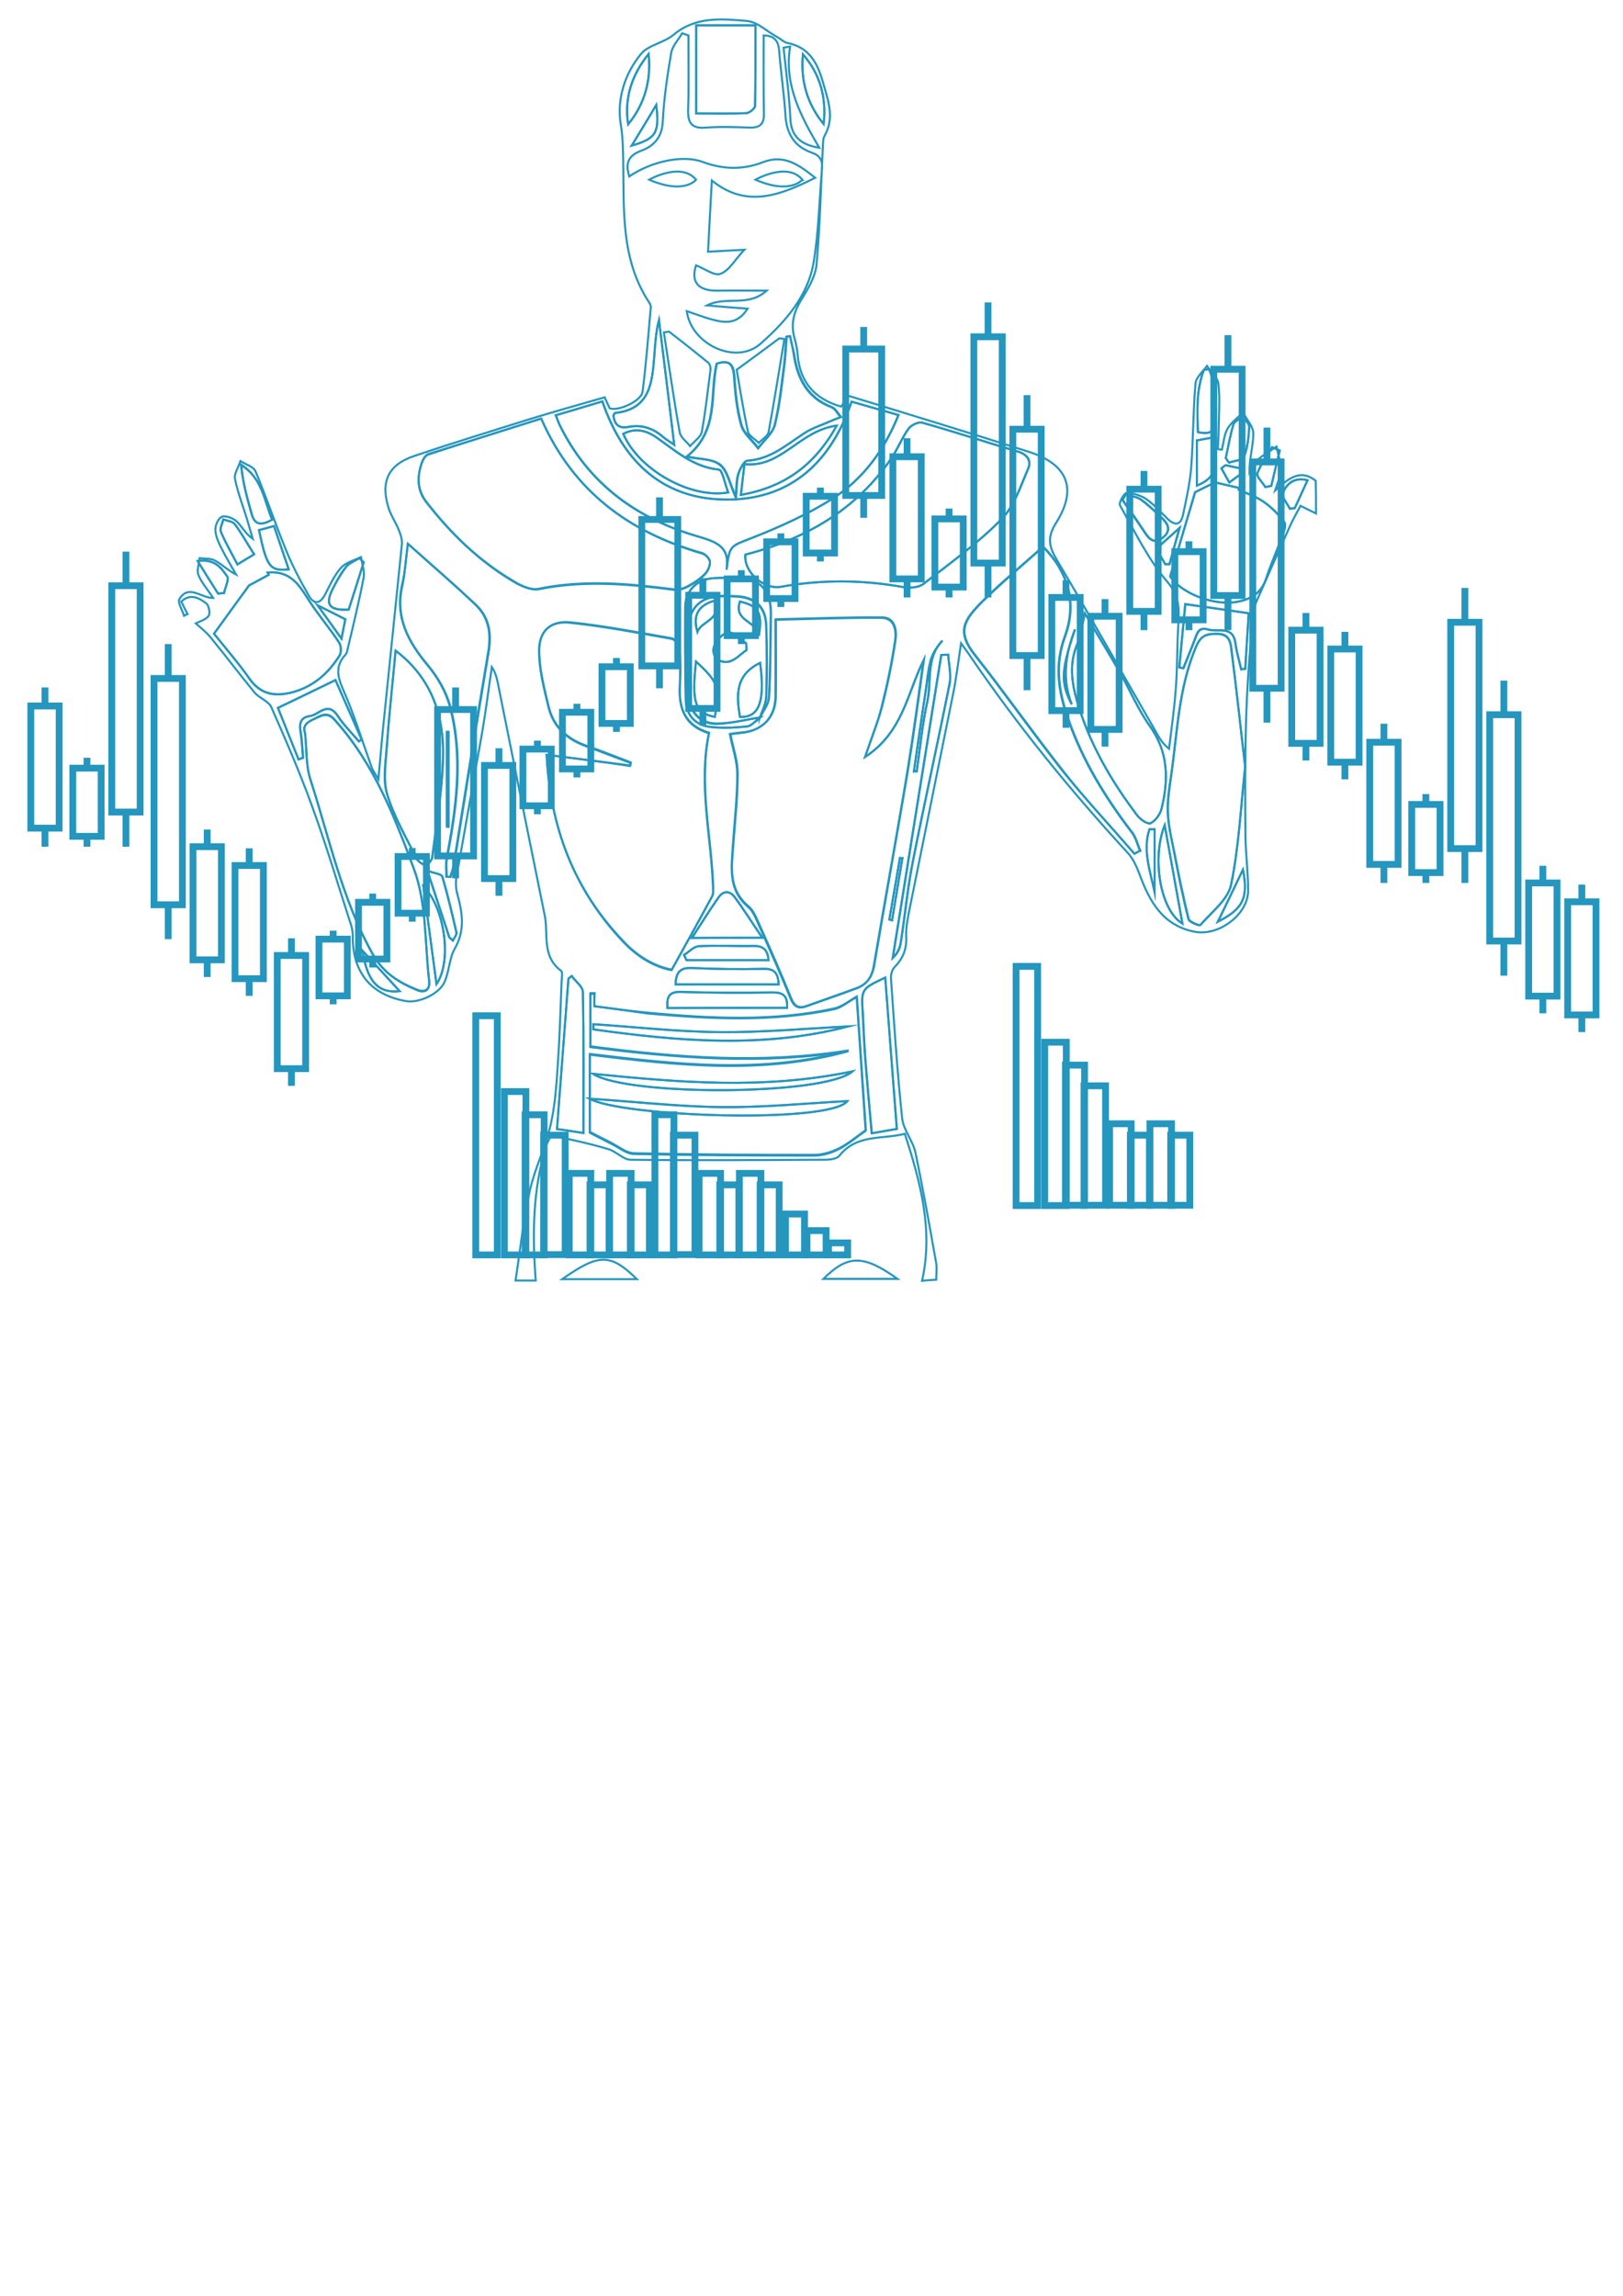 <?xml version="1.0" encoding="utf-8"?>
<!-- Generator: Adobe Illustrator 24.0.0, SVG Export Plug-In . SVG Version: 6.00 Build 0)  -->
<svg version="1.1" xmlns="http://www.w3.org/2000/svg" xmlns:xlink="http://www.w3.org/1999/xlink" x="0px" y="0px"
	 viewBox="0 0 595.3 841.9" style="enable-background:new 0 0 595.3 841.9;" xml:space="preserve">
<style type="text/css">
	.st0{fill:none;stroke:#2596BE;stroke-width:0.75;stroke-miterlimit:10;}
	.st1{fill:none;stroke:#2596BE;stroke-width:2.5;stroke-miterlimit:10;}
</style>
<g id="Calque_3">
	<g>
		<path class="st0" d="M482.7,188.3c-1.6-0.8-3.3-1.6-5.7-2.8c-1.2,2.3-2.6,4.7-3.7,7.1c-4.2,9.3-8.4,18.7-12.5,28.1
			c-0.6,1.5-0.7,3.3-0.9,4.9c-3.4,26.8-3.3,53.8-3.1,80.8c0.1,6.7,1,13.5,1,20.2c0,8.8-10.8,16.8-19.6,15.1
			c-11.7-2.3-16.5-11-20.2-21c-1.1-2.9-2.4-5.9-4.5-8.1c-20.7-22.5-40-46.2-57.3-71.5c-0.9-1.4-1.9-2.7-3.7-5.2
			c-1.1,7.3-1.8,13.4-3.1,19.5c-5.2,25.9-10.5,51.7-15.7,77.6c-0.7,3.5-1.5,7.1-1.3,10.7c0.2,4.5-1.3,7.9-4.3,11
			c-0.9,0.9-1.4,2.7-1.3,4.1c1.2,17.1,2.3,34.3,4.1,51.3c0.5,4.4,4,8.3,4.9,12.7c2.8,13.4,5.2,27,7.6,40.5c0.3,1.8,0,3.7,0,6
			c-1.9,0.1-3.5,0.2-5.2,0.4c4.2-18.7-0.6-36.1-6.3-53.9c-8.4,2.1-17.6,0-24,8c-0.9,1.2-3.5,1.5-5.3,1.5c-23.8,0.1-47.5,0.3-71.3,0
			c-2.7,0-5.3-3.1-8.2-3.9c-6.7-2-13.6-3.5-20.5-4.9c-0.5-0.1-1.8,2.2-2.2,3.5c-5,16.1-5.2,32.6-3.9,49.6c-1.5,0-3.7,0-7.4,0
			c1.7-11,2.8-22,5.2-32.8c1.8-8.2,5.7-15.8,7.6-24c1.7-7.3,2.2-14.9,2.7-22.4c0.7-10.2,1-20.4,1.4-30.6c0.1-1.3,0.4-3.3-0.2-3.8
			c-7.2-5.3-4.6-13.4-6-20.3c-5.7-27.9-11.3-55.8-16.9-83.7c-0.5-2.5-0.9-5-2.5-7.4c-1.2,8.1-2.2,16.2-3.6,24.3
			c-3.1,17.6-6.3,35.2-9.4,52.9c-0.3,1.9-0.2,4,0.3,5.9c1.9,6.9,3,13.4-0.9,20.2c-2,3.5-2,8.2-3.7,12.1c-1.9,4.5-9.5,8-14.3,7.1
			c-12.9-2.3-19.6-10.7-19.4-24c0-1.5-0.3-3-0.8-4.4c-4.6-14.2-8.8-28.4-13.9-42.4c-4.5-12.5-9.8-24.8-15.2-37
			c-1-2.2-4.4-3.3-6.1-5.3c-5.5-6.7-10.7-13.6-16.2-20.3c-1.7-2.1-4-3.8-5.4-5.1c1.4-0.7,3.6-1.3,4.7-2.7c0.7-0.9,0.1-3.9-0.8-4.6
			c-2.6-1.9-5.7-3.9-9.2-0.7c0.8,1.7,1.5,3.1,2.3,4.6c-0.4,0.2-0.9,0.4-1.3,0.6c-0.6-2.1-2.4-4.8-1.7-6.1c3.4-5.6,7.9-0.4,12.4-0.4
			c-2-3.1-4.2-5.5-5.4-8.4c-0.7-1.7,0.2-4.1,0.4-6.2c1.9,0.2,4.1,0,5.7,0.9c2.6,1.4,4.7,3.6,7.7,5.1c-1.8-3.2-3.7-6.3-5.3-9.5
			c-1.1-2.2-2.2-4.5-2.3-6.8c-0.1-1.7,1.1-4.4,2.4-4.9c1.5-0.5,4.1,0.5,5.4,1.7c2,1.9,3.2,4.5,5.9,6.4c-0.7-2.3-1.3-4.6-2-6.9
			c-1.5-5-3.5-10-4.5-15.1c-0.4-1.9,1.3-4.3,2-6.5c1.9,1.2,4.7,2,5.5,3.7c4,9.5,7.3,19.4,11.2,28.9c2.3,5.7,5.2,11.2,8.3,16.6
			c1.9,3.5,4.2,3.3,6.1-0.4c1.7-3.3,3.3-6.9,5.8-9.7c1.7-1.9,4.8-2.7,7.3-3.9c0.4,2.5,1.4,5.1,1,7.4c-1.7,9-3.9,17.9-6,26.8
			c-0.1,0.5-0.3,1.2-0.6,1.5c-5.1,5.4-1.9,10.4,0.3,15.8c3.5,8.4,6.2,17.2,9.3,25.8c0.4,1,1.1,1.9,2.4,4.2
			c0.8-8.9,1.4-16.2,2.2-23.6c2.1-20.8,4.3-41.7,6.4-62.5c0.2-1.7-0.4-3.6-1.1-5.3c-1.1-2.8-2.9-5.3-3.8-8.2c-3-9.6-0.1-15.8,9.5-19
			c13.9-4.7,28-9,42-13.4c9.1-2.8,18.4-5.4,27.8-8.1c0.7,1.5,1.2,2.8,1.8,4c3,1.3,11.7-2.6,12.1-6.1c1.3-10.3,2.1-20.6,3-30.9
			c0.1-0.7-0.4-1.5-0.8-2.1c-10.2-15.7-9-33.6-9.3-51c-0.1-4.7-0.1-9.1-0.9-13.9c-1.5-9.3,1.4-18.6,7.4-25.9c2.7-3.3,8.4-4.1,11.9-7
			c8.2-6.9,17.8-5.9,27.1-5.1c3.8,0.4,7.3,3.9,11,5.9c1.3,0.7,2.5,2,3.9,2.2c7.9,1.6,10.9,7.5,12.8,14.2c1.8,6.5,4.5,13,0.7,19.7
			c-0.7,1.2-0.6,2.9-0.7,4.4c-0.7,14.3-1,28.6-2.3,42.9c-0.4,4.4-3.1,8.9-5.5,12.8c-2.9,4.6-4.1,9.2-2.5,14.5c0.6,2,0.9,4,1.1,6.1
			c0.9,9.7,6.1,15.9,15.9,18.7c0.7-1,1.6-2.2,2.9-3.9c22.1,6.8,44.2,13.5,66.3,20.6c14,4.6,17.5,13.5,9.7,25.9
			c-3.5,5.5-2.6,8.9,0.4,13.9c12.5,21.1,24.5,42.5,36.7,63.7c1,1.8,2.1,3.5,4.3,5.3c0.9-7.5,2-15,2.5-22.5
			c0.6-7.6,0.4-15.3,0.9-22.9c0.3-5.7,0.6-10.4-4-15.8c-7.1-8.3-12-18.5-17.4-28.1c-0.5-0.9,1.6-4.6,2.4-4.5
			c2.4,0.1,5.2,0.8,7.2,2.2c2.9,2,5.3,4.8,7.9,7.3c2.7,2.6,4.8,2.3,5.6-1.4c1.2-5.7,2.5-11.4,3-17.2c0.8-10.3,0.7-20.7,1.6-31.1
			c0.2-2.2,2.7-4.3,4.2-6.4c1.5,2.2,3.9,4.2,4.2,6.5c0.6,5.4,0.2,10.9,0.1,16.4c0,2.5-0.2,5-0.3,7.6c0.5,0.1,1,0.2,1.5,0.2
			c0.6-2.6,0.8-5.4,2-7.6c1.3-2.3,3.7-4,5.7-6c1.4,2.6,3.8,5.1,3.8,7.7c0,4.6-1.5,9.2-1.4,14.3c1-1.6,1.7-3.5,3-4.7
			c2.1-1.8,4.6-3.2,6.9-4.8c0.6,2.9,1.6,5.7,1.6,8.6c0,2.1-1.1,4.3-2.1,7.5c4.9-4.4,9.1-8.1,14.9-3.6
			C482.7,180,482.7,184.1,482.7,188.3z M278.6,263.3c1.2-2.5,3.3-5,3.4-7.6c0.6-10.1,0.5-20.3,0.7-30.4c0.1-9-4-13.3-12.8-13.4
			c-2.6,0-5.3-0.1-7.9,0.1c-6.3,0.3-10.7,4.5-10.7,10.7c-0.1,11.3,0,22.6,0.2,33.9c0.1,5.3,3.2,9.1,8.4,9.9
			c4.6,0.7,9.4,0.4,14.1-0.1c1.7-0.2,3.2-2.1,4.7-3.3C278.8,263.1,278.6,263.3,278.6,263.3z M317.3,277.6c2.4-7.2,4.7-12.7,6.1-18.5
			c2-8,3.7-16.1,4.9-24.3c0.5-3.4-0.1-8.1-4.9-8.2c-12.9-0.1-25.8,0.4-39,0.7c0,10.5,0.1,19.3,0,28.2c-0.1,7.7-4.9,12.6-12.6,13.3
			c-1.2,0.1-2.5,0.3-4.1,0.5c1,5.1,2.7,9.8,2.7,14.6c0,8.7-1,17.3-1.6,26c-0.5,8.1-1.9,16.4,5.6,22.7c1.9,1.6,2.9,4.4,4,6.8
			c3.9,8.8,7.8,17.5,11.4,26.4c1.2,3,2.6,4.4,5.8,3.3c6.2-2.2,12.4-4.3,18.5-6.6c3.9-1.4,5.7-4.4,6.4-8.4c4-23.8,8.4-47.5,12.3-71.2
			c2.2-13.5,4-27.1,5.9-40.7C332.8,254,331.3,268.5,317.3,277.6z M200.5,276.8c1.3,26.5,10,49.4,27.9,68.4
			c4.9,5.2,10.8,9.2,17.9,10.6c5.1-9.2,10-18,14.8-26.9c0.6-1,0.4-2.6,0.4-3.8c-0.7-18.7-5.4-37.3-1.5-56.2
			c-8.6-2.6-11-8.7-10.7-16.7c0.2-4.7,0.3-9.4-0.1-14.1c-0.1-1.4-1.7-3.6-2.8-3.8c-12.4-2.2-24.8-4.6-37.3-5.9
			c-7.2-0.8-11.4,3-11.4,10.3c0,6.8,1.8,13.7,3.4,20.4c1.7,7.3,6.7,12,13.7,14.5c5.5,2,11,4.2,16.5,6.2c-0.1,0.4-0.1,0.7-0.2,1.1
			C221.2,279.4,211.2,278.2,200.5,276.8z M218,369c0-2,0-3.3,0-4.5c-0.5,0-1,0-1.5,0c0,6.5,0,13,0,19.5c31.8,4.1,63.2,6.5,94.7,1.5
			c-31.4,8.7-62.9,5.2-94.9,1.3c0,9.7,0,19.2,0,28.6c2.6,1.3,5.2,2.7,7.8,4c2.8,1.3,5.5,3.7,8.3,3.8c22.1,0.5,44.1,0.6,66.2,0.6
			c3.1,0,6.4-1,9.1-2.4c3.4-1.7,6.3-4.3,9.8-6.7c-1.1-16-2.2-32.7-3.3-49c-3.2,1.7-5.5,3.8-8.2,4.4c-22.6,4.8-45.4,3.6-68.2,1.6
			C231.1,370.8,224.5,369.8,218,369z M198.5,153.5c-13.9,4.4-27.7,8.7-41.4,13.2c-1,0.3-1.9,1.8-2.3,2.9c-1.8,5-2,10.1,1.5,14.5
			c9.1,11.7,19.6,21.9,32.4,29.4c2.6,1.5,6.2,3.1,8.9,2.6c16.6-3.4,33-1.9,49.5,0.2c1.6,0.2,3.6-0.3,5.1-1.1
			c2.3-1.2,4.5-2.7,6.3-4.5c1.1-1.1,2-3.1,1.9-4.6c-0.1-1.1-1.6-2.8-2.9-3.1C230.8,195.2,210.2,180.2,198.5,153.5z M273.4,203.4
			c-0.7,6.3,6.7,12.9,13,11.8c15-2.7,30-2.6,45,0.1c2.4,0.4,5.6,0.2,7.4-1.2c9.8-7.6,19.9-14.9,28.6-23.7c4.7-4.8,7-12.1,9.8-18.6
			c1.2-2.9-0.3-5.2-3.8-6.2c-11.7-3.5-23.4-7.3-35.1-10.6c-1.4-0.4-4.1,0.9-5,2.2c-2.4,3.3-3.9,7.3-6.2,10.7
			C314.1,187,295.5,197.6,273.4,203.4z M230.8,64.7c7.9-5.4,19.5-8.1,27-5.3c7.5,2.8,14.8,2.9,22,0.1c7.9-3.1,13.4,1.1,19.2,5.7
			c-12.6,6.3-25.1,11.4-37.9,1c-0.5,8.5-0.9,16.9-1.4,26.1c4-0.2,7.9-0.4,13.3-0.7c-3.4,3.6-5.5,7.6-8.7,8.8c-2.2,0.9-5.9-1.9-9-3.1
			c-2,6.2,0.8,9.5,8.3,9.3c5.3-0.1,10.6,0,17.6,0c-7,6.2-14.6,1.8-21.9,5.4c5.5,0.5,9.7,0.8,14.9,1.2c-3.1,4.9-6.9,5.3-10.8,4.5
			c-3.9-0.8-7.6-2.3-11.5-3.6c1.6,12.2,18,19.9,27,12c9.1-8,17.6-17.6,19.6-30.3c1.8-11.1,2-22.5,3-33.8c0.3-3.2-0.8-5-3.7-6
			c-6.4-2.2-9.3-6.9-9.7-13.7c-0.5-7.9-1.7-15.7-2.3-23.6c-0.3-3.6-1.6-5.6-5.7-5.7c0,9.6-0.1,19,0.1,28.5c0.1,3.9-1.3,5.4-5.3,5.3
			c-5.3-0.2-10.6-0.4-15.9,0c-5.5,0.5-6.8-1.9-6.6-6.9c0.3-9,0.1-17.9,0.1-26.9c-0.8-0.3-1.6-0.6-2.3-0.8c-1.4,2.4-3.5,4.6-4,7.1
			c-1.4,8.3-2.7,16.8-3.1,25.2c-0.2,5.7-3.2,9-7.7,10.7C230.4,57,229.3,59.8,230.8,64.7z M456.7,281.2c-1.6-14.1-3.2-28.6-5-43.2
			c-0.4-3.1-1.1-5.7-5.4-5.6c-3.8,0-5.8,0.6-7.5,4.6c-6.5,15.2-6.9,31.6-9.2,47.5c-0.6,4.5-1.4,9-1.2,13.5c0.2,4.8,1.3,9.6,2.3,14.3
			c1.6,8.3,3.3,16.5,5.3,24.7c0.3,1.1,4,2.5,4.3,2.2c4.1-4.8,10.1-9.3,11.3-14.8C454.4,310.6,455.1,296.2,456.7,281.2z M111.9,268.9
			c0.7,6.3,0.3,11.8,1.9,16.7c7,21.6,11.6,44,22.9,64.2c3.9,7,9.5,10.4,16.2,13.1c3,1.2,4.9,0,4.5-3.4c-1.6-13.7-0.9-28.4-5.6-41
			c-7-18.7-14.4-37.8-27.9-53.3c-2-2.3-3.2-4.2-6.9-2.5C113.8,264.4,110.6,265.3,111.9,268.9z M266.5,208.9
			c1.1-9.3,1.4-8.5,9.7-11.8c10.1-4,20.1-8.5,29.2-14.3c11.1-7.1,18.9-17.6,24.1-30.6c-6-1.7-11.5-3.3-17.2-4.9
			c-7.4,21.8-21.8,35.5-44.7,35.9c-23.9,0.4-39-13.4-46.7-36c-5.8,1.8-11.3,3.4-17.1,5.1c0.7,1.6,1,2.7,1.5,3.7
			c10.6,21.6,28.4,34.4,50.9,40.8C262.9,198.8,267.8,200.5,266.5,208.9z M416.1,313.1c0.7-0.4,1.3-0.7,2-1.1
			c-0.9-2.2-1.5-4.7-2.9-6.6c-9.8-12.8-18.2-26.4-23.5-41.7c-3.5-9.9-5.1-19.6-1.2-30.3c4.6-12.4,1.1-23.8-8-32.9
			c-7.6,6.8-15.3,13.1-22.4,20.2c-6.9,6.9-9.2,11.1-2.7,19.4c11.2,14.2,21.6,29.1,32.8,43.2C398.5,293.5,407.5,303.1,416.1,313.1z
			 M149.6,199.4c-0.7,5.3-1,10.2-2.1,14.9c-2.8,12,2.1,21,9.4,29.8c3.6,4.3,6.7,9.7,8.1,15.1c4.9,18.5,2.3,37-1.2,55.5
			c-0.4,2.2-0.1,4.5-0.1,6.8c0.5,0,0.9,0.1,1.4,0.1c0.4-1.4,1-2.7,1.2-4.1c4.2-26,8.3-52.1,12.7-78.1c1.2-6.9,0.4-12.9-4.7-17.7
			C166.6,214.3,158.3,207.3,149.6,199.4z M429.2,211.4c4,6.1,15.9,10.9,24.5,9.3c5.2-1,9-3.3,10.7-8.6c1.7-5.2,4-10.2,5.8-15.3
			c0.6-1.7,1.6-4.3,0.8-5.3c-2.1-2.9-4.7-5.5-7.6-7.5c-2.7-1.9-6.1-3-9.1-4.4c0.1-0.2,0.3-0.4,0.4-0.6c-2.9-0.7-5.8-1.3-9.1-2.1
			c-2.1,1-4.8,2.4-7.3,3.6C435.3,190.5,432.4,200.6,429.2,211.4z M78.5,232.4c4.7,5.8,9.2,11.1,13.2,16.7c4.1,5.7,9.5,6.3,15.5,4.8
			c7.6-2,13.3-7,17.4-13.5c0.7-1.1,0.6-3.6-0.2-4.8c-3-4.5-6.4-8.7-9.5-13.1c-4-5.7-6.8-12.9-15.6-12.6c-0.4,0-0.7,0.1-1.1,0.1
			c0.1,0.3,0.3,0.5,0.4,0.8c-2.6,1.4-5.2,2.8-7.2,3.9C87.1,220.5,83,226.1,78.5,232.4z M397.9,224.9c-1,4.4-1.3,7.9-2.6,10.9
			c-3.2,7.2-2.3,14.3-0.2,21.5c4.5,15.4,12.4,29,22,41.7c1.1,1.5,3.9,3.4,4.9,2.9c1.8-0.9,3.5-3.2,4-5.2c2.7-10.7,2.6-20.9-4.3-30.5
			c-4.2-5.9-7.1-12.9-10.7-19.2C406.9,239.9,402.6,232.9,397.9,224.9z M145.1,238.6c-1.1,12-2.4,23.7-3.3,35.5
			c-0.4,5.8-1.5,12,0.2,17.3c2.5,8.2,7,15.8,10.8,23.5c0.6,1.2,2.3,1.9,3.5,2.8c0.8-1.1,2.1-2.2,2.2-3.4c1.5-11.6,3.4-23.1,3.9-34.7
			C163.2,263.6,159,249.2,145.1,238.6z M289.8,123.3c-0.4,0-0.8,0.1-1.2,0.1c-0.3,3.3-0.4,6.7-0.8,10c-1,7.5-1.7,15-3.5,22.3
			c-0.8,3.2-4,5.8-6.1,8.6c-2.1-2.8-5.3-5.3-6.2-8.5c-1.6-5.7-2.2-11.8-2.6-17.8c-0.3-4.6-1.9-6.1-6.4-4.7
			c-2.7,11.2,1.1,24.5-11,34.1c4.6,1,9.4,0.8,12.2,3c2.8,2.3,3.5,7,5.8,11.9c0.3-3.5,0.2-6.1,0.9-8.5c0.6-1.9,2.1-4.9,3.3-4.9
			c8.5-0.5,14.5-6,21.1-10.2c2.6-1.7,5.7-2.7,8.5-3.9c1.5-0.7,3.1-1.3,4.7-1.9c-1.1-1.2-2-3.1-3.3-3.6c-9.1-3.5-12.6-10.7-13.9-19.5
			C290.8,127.6,290.2,125.4,289.8,123.3z M277.1,9.3c-7.7,0-14.7,0-21.8,0c0,10.9,0,21.3,0,32.3c6.4,0,12.4,0.1,18.4-0.1
			c1.2-0.1,3.2-1.7,3.2-2.7C277.1,29.1,277.1,19.3,277.1,9.3z M324.7,358.5c-8.8,4.2-8.8,4.2-8.2,13c0.3,5.4,0.5,10.9,0.9,16.4
			c0.7,9.1,1.5,18.2,2.4,27.7c3.7-0.6,6.6-1.1,9.2-1.6C327.5,395.2,326.1,377,324.7,358.5z M245.4,121.6c-0.6,0.1-1.3,0.2-1.9,0.3
			c1.9,12.2,3.6,24.4,5.8,36.6c0.3,1.9,2.5,3.4,3.8,5.1c1.5-1.7,3.9-3.3,4.3-5.2c1.4-7.5,2.2-15.2,3.2-22.8c0.1-0.8-0.2-2-0.7-2.5
			C255,129.1,250.2,125.3,245.4,121.6z M214,415.5c0-17.9,0.1-34.7-0.2-51.6c0-2-2.7-4-4.1-5.9c-0.4,0.3-0.8,0.6-1.2,0.9
			c-1.4,18.3-2.8,36.6-4.2,55.2C207.3,414.4,210.2,414.9,214,415.5z M287.7,124.3c-0.6-0.1-1.3-0.2-1.9-0.2
			c-4.7,3.5-9.4,7-15.6,11.5c1.1,6.4,2.4,14.5,4.1,22.6c0.3,1.6,2.6,2.8,4,4.2c1.2-1.3,3.3-2.4,3.6-3.9
			C284,147.1,285.8,135.7,287.7,124.3z M228.6,159.1c5.6,13,24.5,23.9,38.5,21.5c-1.2-3.1-2.1-8.3-3.5-8.4
			c-9.6-0.9-16.1-7.1-23.3-12.1C236.5,157.6,232.7,157,228.6,159.1z M247.3,163.1c-1.9-15.3-3.7-30.6-5.6-45.8
			c-1.1,4.3-1.4,8.7-1.7,13.1c-0.8,9.7-1.4,19.6-14.4,21c-0.2,0-0.4,0.6-0.6,0.9c0.4,3.4,2,4.9,5.6,4.2c4.7-0.9,8.9,0.5,12.5,3.6
			C244.7,161.5,246.5,162.5,247.3,163.1z M306.9,156.1c-13.6,1.7-20.3,15.6-33.9,14.1c-0.4,3.9-0.8,7.3-1.3,11.3
			C287.7,178.7,298.7,170.8,306.9,156.1z M347.8,240.1c-0.8,0-1.7,0.1-2.5,0.1c-5.9,37-11.9,74.1-17.8,111.1
			c1.7-1.6,2.6-3.4,2.9-5.4c1.6-10,2.5-20.2,4.5-30.1c4.3-21.8,9.1-43.5,13.5-65.3C348.9,247.2,348,243.5,347.8,240.1z M458,224.9
			c-8.2-1.2-15.4-2.2-23.2-3.3c-0.7,7.3-1.5,15.3-2.2,23.2c0.5,0.1,1,0.2,1.5,0.3c1.4-3.4,2.8-6.9,4.1-10.3c0.9-2.3,1.4-5,4.9-3.9
			c3.6,1.1,9.2-1.7,10.1,5.1c0.4,3.2,1.4,6.3,2.1,9.5c0.5-0.1,1-0.1,1.5-0.2C457.2,238.1,457.6,231.1,458,224.9z M109.5,278.5
			c0.5-0.2,1-0.4,1.6-0.6c-0.3-3.2-0.4-6.4-0.9-9.5c-0.5-3.1,0-5.3,3.4-5.8c3.3-0.4,6.5-5.7,10.2-0.1c2.2,3.4,5.2,6.3,7.8,9.4
			c0.3-0.2,0.7-0.5,1-0.7c-3.3-7.6-6.6-15.1-9.6-21.8c-7.4,3.6-14,6.8-21.1,10.2C104.3,265.5,106.9,272,109.5,278.5z M288.7,369.6
			c0.3-4.7-1.7-5.7-5.5-5.6c-11.1,0.2-22.3,0.1-33.4-0.2c-4.2-0.1-5.3,1.5-5,5.9C259.4,369.6,273.9,369.6,288.7,369.6z M279.6,343.9
			c-3.9-5.8-6.8-10.3-10-14.7c-1.8-2.5-4.2-2.8-6-0.1c-3.2,4.5-6.1,9.2-9.8,14.9C263,343.9,270.5,343.9,279.6,343.9z M247.8,361
			c12.8,0,25.3,0,37.8,0c-0.2-4.2-1.5-5.8-5.6-5.7c-8.6,0.2-17.3,0.1-25.9-0.3C250.2,354.8,247.9,355.7,247.8,361z M281.9,352.1
			c-0.3-3.4-1.6-5.2-5.3-5.2c-6.8,0.2-13.6-0.3-20.3,0.1c-1.9,0.1-3.6,2.1-5.4,3.2c0.3,0.6,0.6,1.3,0.9,1.9
			C261.8,352.1,271.7,352.1,281.9,352.1z M433.7,338.7c-2.2-12-4.3-24.1-6.5-36.1C422.3,315,425.7,333.9,433.7,338.7z M160.1,360.9
			c6-8.8,2.7-28.7-4.8-35.8C156.8,336.3,158.4,348.3,160.1,360.9z M412.9,181.4c-0.4,0.7-0.8,1.3-1.2,2c2.8,4.1,5.7,8.2,8.5,12.4
			c1.8,2.7,3.7,3.5,6.4,1.3c2.8-2.3,2-4.6-0.1-6.7c-2.5-2.5-5.1-5-8-7.1C417,182.1,414.8,182,412.9,181.4z M133.4,206.2
			c-0.5-0.5-1-1-1.6-1.5c-1.7,1.1-3.8,1.8-4.9,3.3c-1.9,2.5-3.5,5.3-4.9,8.1c-2.9,5.7-1.2,7.9,5.9,7.5
			C129.8,217.8,131.6,212,133.4,206.2z M99.8,190.6c-2.9-7.2-3.7-15.3-11.4-20.1c0.6,6.3,2.2,12.2,3.9,18.2
			C93.5,192.7,96,192.7,99.8,190.6z M439.4,158.5c3.7,0.7,6.1,0.4,6-3.8c-0.1-4.5,0.2-9-0.1-13.5c-0.1-2-1.2-3.9-1.8-5.8
			c-0.6,0.1-1.3,0.1-1.9,0.2C438.8,142.9,439.1,150.6,439.4,158.5z M237.9,19.8c-6.2,7.6-9,16.1-7.5,25.8
			C236.5,38.1,238.9,29.5,237.9,19.8z M289.8,17.1c-0.8,0.1-1.6,0.2-2.4,0.4c0.9,8.7,2.1,17.4,2.5,26.1c0.3,6.7,4.1,9.5,10.6,10.6
			C293.8,42.7,287.5,31.2,289.8,17.1z M294.5,19.9c-0.9,9.6,1.5,18.2,7.6,25.6C303.2,35.9,300.9,27.2,294.5,19.9z M439,178.1
			c6.9-2.9,7.9-6.4,5.5-17.6c-1.7,0.3-3.5,0.6-5.5,1C439,167.1,439,172.3,439,178.1z M449.6,168c0.4,0.6,0.8,1.2,1.2,1.7
			c1.9-0.7,5.1-0.9,5.5-2.1c1.3-3.4,1.7-7.2,1.9-10.9c0.1-1.3-1.5-2.6-2.3-3.9c-1.2,0.9-3.1,1.7-3.5,2.9
			C451.2,159.7,450.5,163.9,449.6,168z M93.2,203.3c-2.7-4.3-4.7-7.9-7.1-11.1c-0.8-1-2.8-1.2-4.2-1.7c-0.3,1.5-1.3,3.3-0.9,4.5
			c1.7,4,3.9,7.8,6.1,12C89.4,205.5,91,204.6,93.2,203.3z M166.1,344.9c0.6-1.2,1.5-2.1,1.3-2.8c-1.6-6.9-3.2-13.8-5.2-20.6
			c-0.3-1-3-1.3-5.5-2.2c3,9.1,5.5,16.7,8,24.3C164.8,343.9,165.2,344.1,166.1,344.9z M95,194.4c2.8,13.5,3.9,15.1,10.9,14.4
			c-1.8-5.4-3.6-10.6-5.4-15.9C98.5,193.5,96.9,193.9,95,194.4z M469.4,165.2c-0.9-0.4-1.9-0.8-2.8-1.2c-1.9,3.2-4.2,6.2-5.4,9.6
			c-0.4,1.2,1.9,3.3,2.9,5c0.7-0.1,1.4-0.2,2.2-0.4C467.3,173.9,468.3,169.5,469.4,165.2z M80,217.7c0.7-0.1,1.5-0.2,2.2-0.3
			c0.4-2.1,1.9-4.9,1.1-6.1c-2.1-3-4.5-6.5-10.8-5.6C75.3,210.3,77.6,214,80,217.7z M455.9,318.9c-3.1,6.5-6.3,13.2-9.2,19.1
			C455.9,333.4,458,329.2,455.9,318.9z M335.2,282.9c0.4,0,0.7-0.1,1.1-0.1c1.2-8.6,2-17.2,3.9-25.7c1.6-7.4-0.6-15.9,5.5-22.2
			c-1.9,2.2-3.6,4.6-4.3,7.3c-1,3.8-1.3,7.8-1.9,11.7C337.9,263.6,336.6,273.2,335.2,282.9z M133,348.7c1.7,11.4,5.8,15.7,13.6,14.8
			C142.2,358.6,137.3,353.4,133,348.7z M423.5,327.1c0-7.7,0-15.3,0-23c-0.6,0-1.2,0-1.9,0C419.1,311.7,421.8,319.3,423.5,327.1z
			 M231.7,53.4c9.1-2.6,10.2-4.8,9-14.9C237.6,43.8,234.6,48.6,231.7,53.4z M479.6,176.1c-5.2-1.2-7.7,1.6-9.1,4.7
			c-0.5,1.3,1.6,3.8,2.6,5.7c0.6-0.1,1.2-0.1,1.8-0.2C476.4,183.1,477.8,179.9,479.6,176.1z M427.4,206.9c0.5,0,1,0,1.6,0
			c1.1-4,2.2-8.1,3.7-13.3c-3.5,3.1-5.9,5.3-8.5,7.6C425.2,203.1,426.3,205,427.4,206.9z M163.9,303.1c0.2,0,0.4,0.1,0.6,0.1
			c0-11.6,0-23.2,0-34.8c-0.2,0-0.4,0-0.6,0C163.9,280,163.9,291.6,163.9,303.1z M116.5,222c3.3,4.6,5.7,7.9,8.7,12.2
			c0.7-3.3,1.1-5.3,1.4-7.1C123.6,225.5,120.8,224.2,116.5,222z M394.3,230.8c-5.2,15.1-5.3,19.6-1.2,27.5
			C389.4,249,390.8,239.9,394.3,230.8z M449.6,170.6c-0.5,0.4-1.1,0.7-1.6,1.1c1,1.7,1.9,3.5,2.9,5.2c1.7-1.2,3.3-2.5,5-3.7
			c-0.3-0.5-0.7-1-1-1.5C453.1,171.3,451.3,171,449.6,170.6z M326.2,337.2c0.3,0.1,0.7,0.2,1,0.3c1.3-7.6,2.5-15.2,3.8-22.8
			c-0.3,0-0.6-0.1-0.9-0.1C328.8,322.1,327.5,329.7,326.2,337.2z"/>
		<path class="st0" d="M206.2,469.1c13.5-9.5,17.7-9.5,27.4,0C224.6,469.1,215.9,469.1,206.2,469.1z"/>
		<path class="st0" d="M302,469c9-8.9,14.6-9,27.2,0C319.8,469,311.2,469,302,469z"/>
		<path class="st0" d="M317.3,277.6c14-9.2,15.5-23.6,21.6-35.6c-1.9,13.6-3.7,27.2-5.9,40.7c-4,23.8-8.3,47.5-12.3,71.2
			c-0.7,4.1-2.5,7-6.4,8.4c-6.2,2.3-12.4,4.4-18.5,6.6c-3.3,1.2-4.6-0.3-5.8-3.3c-3.6-8.9-7.5-17.7-11.4-26.4
			c-1.1-2.4-2.1-5.2-4-6.8c-7.6-6.3-6.2-14.5-5.6-22.7c0.6-8.7,1.6-17.3,1.6-26c0-4.7-1.7-9.5-2.7-14.6c1.6-0.2,2.8-0.4,4.1-0.5
			c7.7-0.6,12.5-5.5,12.6-13.3c0.1-8.8,0-17.7,0-28.2c13.2-0.3,26.1-0.8,39-0.7c4.7,0,5.4,4.8,4.9,8.2c-1.2,8.2-2.9,16.3-4.9,24.3
			C322,264.9,319.7,270.5,317.3,277.6z"/>
		<path class="st0" d="M200.5,276.8c10.7,1.4,20.7,2.6,30.7,3.9c0.1-0.4,0.1-0.7,0.2-1.1c-5.5-2.1-11-4.3-16.5-6.2
			c-7.1-2.5-12-7.2-13.7-14.5c-1.6-6.7-3.4-13.6-3.4-20.4c0-7.2,4.2-11,11.4-10.3c12.5,1.3,24.9,3.7,37.3,5.9
			c1.2,0.2,2.7,2.5,2.8,3.8c0.4,4.7,0.3,9.4,0.1,14.1c-0.4,8,2.1,14.1,10.7,16.7c-3.9,18.9,0.8,37.5,1.5,56.2c0,1.3,0.2,2.8-0.4,3.8
			c-4.8,8.9-9.7,17.8-14.8,26.9c-7-1.4-13-5.3-17.9-10.6C210.5,326.2,201.8,303.3,200.5,276.8z"/>
		<path class="st0" d="M218,369c6.5,0.8,13.2,1.8,19.9,2.4c22.8,2.1,45.6,3.3,68.2-1.6c2.7-0.6,5.1-2.6,8.2-4.4
			c1.1,16.4,2.2,33.1,3.3,49c-3.5,2.5-6.5,5-9.8,6.7c-2.8,1.4-6.1,2.4-9.1,2.4c-22.1,0-44.1-0.1-66.2-0.6c-2.8-0.1-5.6-2.4-8.3-3.8
			c-2.6-1.3-5.3-2.7-7.8-4c0-9.4,0-18.9,0-28.6c32.1,3.9,63.6,7.4,94.9-1.3c-31.6,5-63,2.7-94.7-1.5c0-6.4,0-13,0-19.5
			c0.5,0,1,0,1.5,0C218,365.7,218,367,218,369z M216.2,402.9c11.9,6.7,88,9.3,94.6,0.9c-15,0.8-30.5,2.4-46,2.2
			C249.1,405.8,233.4,404,216.2,402.9z M217.5,393.8c12.6,8.2,84.9,8,95.2-0.9C280,399.7,248.8,396.9,217.5,393.8z M311.2,376.4
			c-15.7,0.8-31.4,2.2-47.1,2.1c-15.5-0.1-31-1.9-46.4-2.9c0,0.6,0,1.2,0,1.9C248.8,381.9,280,384.6,311.2,376.4z"/>
		<path class="st0" d="M198.5,153.5c11.7,26.7,32.3,41.7,59,49.3c1.2,0.3,2.8,2,2.9,3.1c0.1,1.5-0.8,3.5-1.9,4.6
			c-1.8,1.8-4,3.3-6.3,4.5c-1.5,0.8-3.5,1.4-5.1,1.1c-16.5-2.1-32.9-3.6-49.5-0.2c-2.7,0.6-6.3-1-8.9-2.6
			c-12.9-7.5-23.4-17.7-32.4-29.4c-3.4-4.5-3.3-9.5-1.5-14.5c0.4-1.1,1.3-2.6,2.3-2.9C170.8,162.2,184.6,157.9,198.5,153.5z"/>
		<path class="st0" d="M273.4,203.4c22.1-5.7,40.7-16.4,53.6-35.5c2.3-3.4,3.8-7.4,6.2-10.7c1-1.3,3.6-2.6,5-2.2
			c11.8,3.3,23.4,7.2,35.1,10.6c3.4,1,5,3.4,3.8,6.2c-2.8,6.4-5.1,13.8-9.8,18.6c-8.6,8.8-18.8,16.1-28.6,23.7
			c-1.8,1.4-5,1.6-7.4,1.2c-15-2.7-30-2.8-45-0.1C280.1,216.3,272.7,209.7,273.4,203.4z"/>
		<path class="st0" d="M456.7,281.2c-1.6,15-2.3,29.3-5.2,43.3c-1.1,5.5-7.2,10.1-11.3,14.8c-0.3,0.3-4.1-1.1-4.3-2.2
			c-2.1-8.2-3.7-16.4-5.3-24.7c-0.9-4.7-2.1-9.5-2.3-14.3c-0.2-4.5,0.5-9,1.2-13.5c2.3-16,2.7-32.3,9.2-47.5c1.7-4,3.8-4.6,7.5-4.6
			c4.3,0,5.1,2.5,5.4,5.6C453.5,252.6,455.1,267.2,456.7,281.2z"/>
		<path class="st0" d="M111.9,268.9c-1.3-3.6,1.9-4.5,5.1-6c3.6-1.7,4.9,0.2,6.9,2.5c13.6,15.6,21,34.6,27.9,53.3
			c4.7,12.6,4,27.2,5.6,41c0.4,3.4-1.6,4.7-4.5,3.4c-6.6-2.8-12.3-6.2-16.2-13.1c-11.3-20.2-15.9-42.6-22.9-64.2
			C112.2,280.7,112.5,275.2,111.9,268.9z"/>
		<path class="st0" d="M266.5,208.9c1.3-8.4-3.6-10.1-10.2-12.1c-22.5-6.5-40.3-19.3-50.9-40.8c-0.5-1-0.9-2.1-1.5-3.7
			c5.7-1.7,11.2-3.4,17.1-5.1c7.7,22.6,22.8,36.4,46.7,36c22.9-0.4,37.3-14.1,44.7-35.9c5.7,1.6,11.2,3.2,17.2,4.9
			c-5.2,12.9-13,23.5-24.1,30.6c-9.1,5.8-19.2,10.3-29.2,14.3C267.9,200.4,267.6,199.7,266.5,208.9z"/>
		<path class="st0" d="M416.1,313.1c-8.6-9.9-17.6-19.5-25.7-29.8c-11.2-14.2-21.6-29-32.8-43.2c-6.5-8.3-4.2-12.5,2.7-19.4
			c7.1-7,14.8-13.4,22.4-20.2c9,9.1,12.6,20.5,8,32.9c-3.9,10.6-2.3,20.3,1.2,30.3c5.3,15.3,13.7,28.9,23.5,41.7
			c1.4,1.9,1.9,4.4,2.9,6.6C417.4,312.3,416.8,312.7,416.1,313.1z"/>
		<path class="st0" d="M149.6,199.4c8.8,7.8,17,14.9,24.9,22.3c5.1,4.8,5.9,10.8,4.7,17.7c-4.4,26-8.5,52.1-12.7,78.1
			c-0.2,1.4-0.8,2.8-1.2,4.1c-0.5,0-0.9-0.1-1.4-0.1c0-2.3-0.4-4.6,0.1-6.8c3.5-18.4,6.1-37,1.2-55.5c-1.4-5.4-4.5-10.7-8.1-15.1
			c-7.4-8.8-12.3-17.8-9.4-29.8C148.6,209.7,148.9,204.7,149.6,199.4z"/>
		<path class="st0" d="M429.2,211.4c3.2-10.8,6.2-20.8,9.2-30.9c2.4-1.2,5.2-2.6,7.3-3.6c3.3,0.8,6.2,1.4,9.1,2.1
			c-0.1,0.2-0.3,0.4-0.4,0.6c3.1,1.4,6.4,2.5,9.1,4.4c2.9,2,5.5,4.6,7.6,7.5c0.8,1-0.2,3.6-0.8,5.3c-1.8,5.1-4.1,10.1-5.8,15.3
			c-1.8,5.3-5.5,7.7-10.7,8.6C445.1,222.3,433.2,217.5,429.2,211.4z"/>
		<path class="st0" d="M78.5,232.4c4.6-6.3,8.6-11.9,12.8-17.7c2.1-1.1,4.6-2.5,7.2-3.9c-0.1-0.3-0.3-0.5-0.4-0.8
			c0.4,0,0.7-0.1,1.1-0.1c8.8-0.3,11.6,6.8,15.6,12.6c3.1,4.4,6.6,8.6,9.5,13.1c0.8,1.2,0.9,3.6,0.2,4.8
			c-4.1,6.6-9.7,11.5-17.4,13.5c-6,1.6-11.4,1-15.5-4.8C87.7,243.4,83.1,238.2,78.5,232.4z"/>
		<path class="st0" d="M397.9,224.9c4.8,8,9,15,13.1,22.1c3.6,6.4,6.5,13.3,10.7,19.2c6.9,9.6,7,19.8,4.3,30.5c-0.5,2-2.2,4.3-4,5.2
			c-1,0.5-3.8-1.4-4.9-2.9c-9.6-12.7-17.5-26.3-22-41.7c-2.1-7.2-3-14.3,0.2-21.5C396.6,232.8,396.9,229.3,397.9,224.9z"/>
		<path class="st0" d="M145.1,238.6c13.9,10.6,18.1,25.1,17.4,41.1c-0.5,11.6-2.5,23.1-3.9,34.7c-0.2,1.2-1.5,2.2-2.2,3.4
			c-1.2-0.9-2.9-1.6-3.5-2.8c-3.8-7.7-8.3-15.4-10.8-23.5c-1.6-5.3-0.6-11.5-0.2-17.3C142.7,262.3,144,250.5,145.1,238.6z"/>
		<path class="st0" d="M289.8,123.3c0.4,2.2,1,4.4,1.3,6.6c1.3,8.9,4.9,16.1,13.9,19.5c1.4,0.5,2.2,2.4,3.3,3.6
			c-1.6,0.6-3.1,1.2-4.7,1.9c-2.9,1.3-5.9,2.2-8.5,3.9c-6.6,4.3-12.5,9.7-21.1,10.2c-1.2,0.1-2.7,3.1-3.3,4.9
			c-0.7,2.4-0.6,5-0.9,8.5c-2.2-4.9-3-9.7-5.8-11.9c-2.8-2.3-7.6-2-12.2-3c12.1-9.7,8.3-22.9,11-34.1c4.5-1.5,6.1,0.1,6.4,4.7
			c0.4,6,1,12.1,2.6,17.8c0.9,3.2,4.1,5.7,6.2,8.5c2.1-2.9,5.3-5.4,6.1-8.6c1.8-7.3,2.5-14.8,3.5-22.3c0.4-3.3,0.5-6.7,0.8-10
			C289,123.4,289.4,123.3,289.8,123.3z"/>
		<path class="st0" d="M277.1,9.3c0,10,0.1,19.8-0.1,29.5c0,1-2.1,2.6-3.2,2.7c-6,0.3-12,0.1-18.4,0.1c0-11,0-21.4,0-32.3
			C262.4,9.3,269.4,9.3,277.1,9.3z"/>
		<path class="st0" d="M324.7,358.5c1.4,18.5,2.8,36.7,4.2,55.5c-2.6,0.4-5.4,0.9-9.2,1.6c-0.8-9.5-1.7-18.6-2.4-27.7
			c-0.4-5.4-0.6-10.9-0.9-16.4C315.9,362.6,315.9,362.6,324.7,358.5z"/>
		<path class="st0" d="M214,415.5c-3.8-0.6-6.7-1-9.7-1.5c1.4-18.7,2.8-37,4.2-55.2c0.4-0.3,0.8-0.6,1.2-0.9c1.4,2,4.1,3.9,4.1,5.9
			C214.2,380.7,214,397.6,214,415.5z"/>
		<path class="st0" d="M228.6,159.1c4.1-2.1,7.9-1.5,11.7,1c7.3,4.9,13.8,11.1,23.3,12.1c1.4,0.1,2.3,5.4,3.5,8.4
			C253,183,234.1,172.1,228.6,159.1z"/>
		<path class="st0" d="M278.8,263.1c-1.6,1.1-3.1,3.1-4.7,3.3c-4.7,0.5-9.5,0.7-14.1,0.1c-5.2-0.8-8.3-4.5-8.4-9.9
			c-0.3-11.3-0.3-22.6-0.2-33.9c0-6.2,4.4-10.4,10.7-10.7c2.6-0.1,5.3-0.1,7.9-0.1c8.8,0.1,12.9,4.5,12.8,13.4
			c-0.2,10.1-0.1,20.3-0.7,30.4c-0.1,2.6-2.2,5-3.4,7.6c0.8-2.6,2.3-5.2,2.4-7.9c0.3-8.7,0.3-17.3,0-26c-0.2-7-4.1-10.5-11.1-10.8
			c-1.9-0.1-3.8-0.1-5.6-0.1c-7,0.2-11.4,4.1-11.7,11.1c-0.3,8.5-0.2,17,0,25.4c0.2,6.1,4.4,10.5,10.4,10.3
			C268.3,265.3,273.6,263.9,278.8,263.1z"/>
		<path class="st0" d="M247.3,163.1c-0.8-0.6-2.6-1.6-4.2-2.9c-3.7-3.2-7.8-4.5-12.5-3.6c-3.6,0.7-5.2-0.8-5.6-4.2
			c0.2-0.3,0.4-0.9,0.6-0.9c13-1.4,13.6-11.3,14.4-21c0.3-4.4,0.6-8.8,1.7-13.1C243.6,132.5,245.5,147.8,247.3,163.1z"/>
		<path class="st0" d="M306.9,156.1c-8.2,14.7-19.3,22.5-35.1,25.4c0.4-4,0.8-7.4,1.3-11.3C286.6,171.7,293.3,157.8,306.9,156.1z"/>
		<path class="st0" d="M347.8,240.1c0.2,3.5,1.1,7.1,0.5,10.4c-4.3,21.8-9.2,43.5-13.5,65.3c-2,10-2.9,20.1-4.5,30.1
			c-0.3,2-1.3,3.8-2.9,5.4c5.9-37,11.9-74.1,17.8-111.1C346.1,240.1,346.9,240.1,347.8,240.1z"/>
		<path class="st0" d="M458,224.9c-0.4,6.3-0.8,13.3-1.3,20.3c-0.5,0.1-1,0.1-1.5,0.2c-0.7-3.2-1.7-6.3-2.1-9.5
			c-0.9-6.8-6.5-4-10.1-5.1c-3.5-1.1-4,1.6-4.9,3.9c-1.3,3.5-2.7,6.9-4.1,10.3c-0.5-0.1-1-0.2-1.5-0.3c0.8-8,1.5-15.9,2.2-23.2
			C442.6,222.6,449.8,223.7,458,224.9z"/>
		<path class="st0" d="M109.5,278.5c-2.6-6.5-5.2-13-7.5-18.9c7.1-3.4,13.7-6.6,21.1-10.2c2.9,6.7,6.2,14.2,9.6,21.8
			c-0.3,0.2-0.7,0.5-1,0.7c-2.6-3.1-5.6-6-7.8-9.4c-3.7-5.5-6.8-0.3-10.2,0.1c-3.4,0.4-4,2.7-3.4,5.8c0.6,3.1,0.6,6.3,0.9,9.5
			C110.5,278.1,110,278.3,109.5,278.5z"/>
		<path class="st0" d="M288.7,369.6c-14.8,0-29.2,0-43.9,0c-0.3-4.4,0.8-6,5-5.9c11.1,0.4,22.3,0.4,33.4,0.2
			C287,363.9,288.9,364.9,288.7,369.6z"/>
		<path class="st0" d="M279.6,343.9c-9.1,0-16.6,0-25.8,0c3.7-5.7,6.6-10.4,9.8-14.9c1.9-2.6,4.3-2.3,6,0.1
			C272.8,333.5,275.7,338.1,279.6,343.9z"/>
		<path class="st0" d="M247.8,361c0.1-5.2,2.5-6.2,6.3-6c8.6,0.4,17.3,0.5,25.9,0.3c4-0.1,5.4,1.5,5.6,5.7
			C273,361,260.6,361,247.8,361z"/>
		<path class="st0" d="M281.9,352.1c-10.2,0-20.1,0-30.1,0c-0.3-0.6-0.6-1.3-0.9-1.9c1.8-1.1,3.6-3.1,5.4-3.2
			c6.8-0.4,13.5,0,20.3-0.1C280.3,346.9,281.6,348.7,281.9,352.1z"/>
		<path class="st0" d="M433.7,338.7c-8-4.7-11.4-23.7-6.5-36.1C429.4,314.6,431.5,326.7,433.7,338.7z"/>
		<path class="st0" d="M160.1,360.9c-1.7-12.6-3.3-24.6-4.8-35.8C162.8,332.2,166.1,352.1,160.1,360.9z"/>
		<path class="st0" d="M412.9,181.4c1.9,0.6,4.1,0.7,5.7,1.8c2.9,2.1,5.4,4.6,8,7.1c2.1,2.1,2.9,4.4,0.1,6.7
			c-2.7,2.2-4.6,1.4-6.4-1.3c-2.8-4.2-5.6-8.3-8.5-12.4C412.1,182.7,412.5,182.1,412.9,181.4z"/>
		<path class="st0" d="M133.4,206.2c-1.8,5.8-3.7,11.6-5.5,17.3c-7.1,0.4-8.8-1.8-5.9-7.5c1.4-2.8,2.9-5.7,4.9-8.1
			c1.2-1.5,3.3-2.2,4.9-3.3C132.4,205.2,132.9,205.7,133.4,206.2z"/>
		<path class="st0" d="M99.8,190.6c-3.8,2.1-6.3,2.1-7.4-2c-1.7-5.9-3.4-11.9-3.9-18.2C96.1,175.3,96.9,183.4,99.8,190.6z"/>
		<path class="st0" d="M439.4,158.5c-0.3-7.9-0.7-15.6,2.2-22.9c0.6-0.1,1.3-0.1,1.9-0.2c0.6,1.9,1.7,3.8,1.8,5.8
			c0.3,4.5,0,9,0.1,13.5C445.5,159,443.1,159.2,439.4,158.5z"/>
		<path class="st0" d="M237.9,19.8c1,9.6-1.4,18.3-7.5,25.8C228.9,36,231.8,27.4,237.9,19.8z"/>
		<path class="st0" d="M294.5,19.9c6.4,7.4,8.7,16,7.6,25.6C296,38,293.6,29.5,294.5,19.9z"/>
		<path class="st0" d="M439,178.1c0-5.7,0-10.9,0-16.6c2-0.3,3.7-0.7,5.5-1C446.9,171.7,445.9,175.2,439,178.1z"/>
		<path class="st0" d="M449.6,168c0.9-4.1,1.6-8.4,2.8-12.4c0.4-1.2,2.3-1.9,3.5-2.9c0.8,1.3,2.4,2.7,2.3,3.9
			c-0.2,3.7-0.6,7.5-1.9,10.9c-0.5,1.2-3.6,1.5-5.5,2.1C450.4,169.2,450,168.6,449.6,168z"/>
		<path class="st0" d="M93.2,203.3c-2.2,1.3-3.8,2.3-6.1,3.7c-2.2-4.2-4.4-8-6.1-12c-0.5-1.2,0.5-3,0.9-4.5c1.4,0.5,3.5,0.7,4.2,1.7
			C88.5,195.4,90.5,199,93.2,203.3z"/>
		<path class="st0" d="M166.1,344.9c-0.8-0.8-1.2-1-1.3-1.3c-2.5-7.6-5-15.2-8-24.3c2.5,1,5.2,1.2,5.5,2.2c2,6.8,3.6,13.7,5.2,20.6
			C167.5,342.8,166.7,343.8,166.1,344.9z"/>
		<path class="st0" d="M95,194.4c1.9-0.5,3.4-0.9,5.5-1.5c1.8,5.4,3.6,10.6,5.4,15.9C99,209.5,97.9,207.9,95,194.4z"/>
		<path class="st0" d="M469.4,165.2c-1,4.3-2.1,8.7-3.1,13c-0.7,0.1-1.4,0.2-2.2,0.4c-1-1.7-3.3-3.8-2.9-5c1.2-3.4,3.5-6.4,5.4-9.6
			C467.5,164.4,468.4,164.8,469.4,165.2z"/>
		<path class="st0" d="M80,217.7c-2.3-3.7-4.7-7.4-7.5-11.9c6.3-1,8.7,2.6,10.8,5.6c0.8,1.2-0.7,4-1.1,6.1
			C81.5,217.5,80.7,217.6,80,217.7z"/>
		<path class="st0" d="M455.9,318.9c2.1,10.3,0,14.5-9.2,19.1C449.6,332.1,452.8,325.4,455.9,318.9z"/>
		<path class="st0" d="M335.2,282.9c1.4-9.7,2.8-19.3,4.2-28.9c0.6-3.9,0.9-7.9,1.9-11.7c0.7-2.7,2.4-5.1,4.3-7.3
			c-6.1,6.3-3.9,14.8-5.5,22.2c-1.8,8.4-2.6,17.1-3.9,25.7C335.9,282.8,335.5,282.8,335.2,282.9z"/>
		<path class="st0" d="M133,348.7c4.3,4.7,9.2,10,13.6,14.8C138.8,364.3,134.7,360,133,348.7z"/>
		<path class="st0" d="M423.5,327.1c-1.7-7.7-4.4-15.4-1.9-23c0.6,0,1.2,0,1.9,0C423.5,311.8,423.5,319.4,423.5,327.1z"/>
		<path class="st0" d="M231.7,53.4c2.9-4.8,5.9-9.6,9-14.9C241.9,48.6,240.8,50.8,231.7,53.4z"/>
		<path class="st0" d="M479.6,176.1c-1.7,3.8-3.2,7-4.7,10.3c-0.6,0.1-1.2,0.1-1.8,0.2c-0.9-1.9-3.1-4.4-2.6-5.7
			C471.8,177.6,474.3,174.8,479.6,176.1z"/>
		<path class="st0" d="M427.4,206.9c-1.1-1.9-2.2-3.8-3.3-5.7c2.6-2.3,5-4.5,8.5-7.6c-1.4,5.2-2.6,9.2-3.7,13.3
			C428.5,206.9,427.9,206.9,427.4,206.9z"/>
		<path class="st0" d="M163.9,303.1c0-11.6,0-23.1,0-34.7c0.2,0,0.4,0,0.6,0c0,11.6,0,23.2,0,34.8
			C164.3,303.2,164.1,303.2,163.9,303.1z"/>
		<path class="st0" d="M116.5,222c4.4,2.2,7.1,3.5,10.2,5.1c-0.4,1.8-0.8,3.8-1.4,7.1C122.2,229.9,119.8,226.6,116.5,222z"/>
		<path class="st0" d="M394.3,230.8c-3.5,9.1-4.9,18.2-1.2,27.5C389,250.4,389.2,245.9,394.3,230.8z"/>
		<path class="st0" d="M449.6,170.6c1.8,0.4,3.5,0.8,5.3,1.2c0.3,0.5,0.7,1,1,1.5c-1.7,1.2-3.3,2.5-5,3.7c-1-1.7-1.9-3.5-2.9-5.2
			C448.5,171.3,449,170.9,449.6,170.6z"/>
		<path class="st0" d="M326.2,337.2c1.3-7.5,2.6-15.1,3.9-22.6c0.3,0,0.6,0.1,0.9,0.1c-1.3,7.6-2.5,15.2-3.8,22.8
			C326.8,337.4,326.5,337.3,326.2,337.2z"/>
		<path class="st0" d="M216.2,402.9c17.1,1.2,32.9,3,48.6,3.1c15.5,0.1,30.9-1.4,46-2.2C304.2,412.2,228.1,409.6,216.2,402.9z"/>
		<path class="st0" d="M217.5,393.8c31.2,3.1,62.5,5.9,95.2-0.9C302.4,401.9,230.1,402,217.5,393.8z"/>
		<path class="st0" d="M311.2,376.4c-31.2,8.1-62.4,5.4-93.6,1.1c0-0.6,0-1.2,0-1.9c15.5,1,31,2.8,46.4,2.9
			C279.8,378.7,295.5,377.2,311.2,376.4z"/>
		<path class="st0" d="M278.8,263.1c-5.3,0.8-10.5,2.2-15.8,2.4c-6,0.2-10.2-4.3-10.4-10.3c-0.2-8.5-0.3-17,0-25.4
			c0.3-7,4.6-10.9,11.7-11.1c1.9-0.1,3.8,0,5.6,0.1c7,0.3,10.9,3.8,11.1,10.8c0.3,8.7,0.3,17.3,0,26c-0.1,2.7-1.6,5.3-2.4,7.9
			C278.6,263.3,278.8,263.1,278.8,263.1z M278.8,243.1c-9.2,4.4-8.7,11.9-7.4,19.8C279.4,263.4,280.4,255.2,278.8,243.1z
			 M262.2,262.9c2-10.9,1.3-12.7-6.9-20.3C253.6,257.5,254.9,261.5,262.2,262.9z M273.8,238.4c0-0.8,0-1.7-0.1-2.5
			c-2.2-1.5-4.6-4.3-6.6-4c-2,0.3-4.8,3.3-5.3,5.5c-0.8,3.4,2.1,5.9,5.4,5.2C269.6,242.2,271.6,239.9,273.8,238.4z M255.8,231.7
			c1.5-4.1,9.2-4.5,6.2-11.4C256.1,222,254,225.7,255.8,231.7z M271.4,220.6c-2.3,6.8,5,7,7.1,11.6
			C279.6,224.5,278,222.2,271.4,220.6z"/>
		<path class="st0" d="M278.8,243.1c1.6,12.1,0.6,20.2-7.4,19.8C270.1,255,269.6,247.5,278.8,243.1z"/>
		<path class="st0" d="M262.2,262.9c-7.3-1.3-8.6-5.3-6.9-20.3C263.5,250.2,264.1,252,262.2,262.9z"/>
		<path class="st0" d="M273.8,238.4c-2.2,1.5-4.2,3.8-6.6,4.3c-3.3,0.6-6.2-1.8-5.4-5.2c0.5-2.3,3.3-5.3,5.3-5.5
			c2-0.3,4.4,2.6,6.6,4C273.8,236.7,273.8,237.5,273.8,238.4z"/>
		<path class="st0" d="M255.8,231.7c-1.8-6,0.3-9.7,6.2-11.4C265.1,227.2,257.3,227.7,255.8,231.7z"/>
		<path class="st0" d="M271.4,220.6c6.6,1.5,8.2,3.9,7.1,11.6C276.4,227.6,269.1,227.4,271.4,220.6z"/>
		<path class="st0" d="M238.1,65.9c0,0,11.7-6.7,17.2,0C255.3,65.9,251.1,71.5,238.1,65.9z"/>
		<path class="st0" d="M277.1,65.9c0,0,11.7-6.7,17.2,0C294.2,65.9,290,71.5,277.1,65.9z"/>
	</g>
</g>
<g id="Calque_2">
	<g>
		<rect x="11.3" y="258.9" class="st1" width="10.4" height="44.8"/>
		<line class="st1" x1="16.5" y1="258.9" x2="16.5" y2="252.1"/>
		<line class="st1" x1="16.5" y1="310.5" x2="16.5" y2="303.7"/>
	</g>
	<g>
		<rect x="26.7" y="281.7" class="st1" width="10.4" height="25"/>
		<line class="st1" x1="31.9" y1="281.7" x2="31.9" y2="277.9"/>
		<line class="st1" x1="31.9" y1="310.5" x2="31.9" y2="306.7"/>
	</g>
	<g>
		<rect x="41" y="214.8" class="st1" width="10.4" height="83"/>
		<line class="st1" x1="46.2" y1="214.8" x2="46.2" y2="202.3"/>
		<line class="st1" x1="46.2" y1="310.5" x2="46.2" y2="297.9"/>
	</g>
	<g>
		<rect x="56.5" y="248.8" class="st1" width="10.4" height="83"/>
		<line class="st1" x1="61.7" y1="248.8" x2="61.7" y2="236.2"/>
		<line class="st1" x1="61.7" y1="344.4" x2="61.7" y2="331.8"/>
	</g>
	<g>
		<rect x="70.8" y="310.5" class="st1" width="10.4" height="41.5"/>
		<line class="st1" x1="76" y1="310.5" x2="76" y2="304.2"/>
		<line class="st1" x1="76" y1="358.3" x2="76" y2="352"/>
	</g>
	<g>
		<rect x="86.2" y="317.4" class="st1" width="10.4" height="41.5"/>
		<line class="st1" x1="91.4" y1="317.4" x2="91.4" y2="311.1"/>
		<line class="st1" x1="91.4" y1="365.2" x2="91.4" y2="358.9"/>
	</g>
	<g>
		<rect x="327.5" y="167.5" class="st1" width="10.4" height="44.8"/>
		<line class="st1" x1="332.7" y1="167.5" x2="332.7" y2="160.7"/>
		<line class="st1" x1="332.7" y1="219.1" x2="332.7" y2="212.3"/>
	</g>
	<g>
		<rect x="342.9" y="190.3" class="st1" width="10.4" height="25"/>
		<line class="st1" x1="348.1" y1="190.3" x2="348.1" y2="186.5"/>
		<line class="st1" x1="348.1" y1="219.1" x2="348.1" y2="215.3"/>
	</g>
	<g>
		<rect x="357.2" y="123.5" class="st1" width="10.4" height="83"/>
		<line class="st1" x1="362.4" y1="123.5" x2="362.4" y2="110.9"/>
		<line class="st1" x1="362.4" y1="219.1" x2="362.4" y2="206.5"/>
	</g>
	<g>
		<rect x="371.5" y="157.4" class="st1" width="10.4" height="83"/>
		<line class="st1" x1="376.7" y1="157.4" x2="376.7" y2="144.9"/>
		<line class="st1" x1="376.7" y1="253.1" x2="376.7" y2="240.5"/>
	</g>
	<g>
		<rect x="385.8" y="219.1" class="st1" width="10.4" height="41.5"/>
		<line class="st1" x1="391" y1="219.1" x2="391" y2="212.8"/>
		<line class="st1" x1="391" y1="266.9" x2="391" y2="260.6"/>
	</g>
	<g>
		<rect x="400.1" y="226" class="st1" width="10.4" height="41.5"/>
		<line class="st1" x1="405.3" y1="226" x2="405.3" y2="219.7"/>
		<line class="st1" x1="405.3" y1="273.8" x2="405.3" y2="267.5"/>
	</g>
	<g>
		<rect x="414.4" y="179.4" class="st1" width="10.4" height="44.8"/>
		<line class="st1" x1="419.6" y1="179.4" x2="419.6" y2="172.7"/>
		<line class="st1" x1="419.6" y1="231.1" x2="419.6" y2="224.3"/>
	</g>
	<g>
		<rect x="430.9" y="202.3" class="st1" width="10.4" height="25"/>
		<line class="st1" x1="436.1" y1="202.3" x2="436.1" y2="198.5"/>
		<line class="st1" x1="436.1" y1="231.1" x2="436.1" y2="227.3"/>
	</g>
	<g>
		<rect x="445.2" y="135.4" class="st1" width="10.4" height="83"/>
		<line class="st1" x1="450.4" y1="135.4" x2="450.4" y2="122.9"/>
		<line class="st1" x1="450.4" y1="231.1" x2="450.4" y2="218.5"/>
	</g>
	<g>
		<rect x="459.5" y="169.4" class="st1" width="10.4" height="83"/>
		<line class="st1" x1="464.7" y1="169.4" x2="464.7" y2="156.8"/>
		<line class="st1" x1="464.7" y1="265" x2="464.7" y2="252.4"/>
	</g>
	<g>
		<rect x="473.8" y="231.1" class="st1" width="10.4" height="41.5"/>
		<line class="st1" x1="479" y1="231.1" x2="479" y2="224.8"/>
		<line class="st1" x1="479" y1="278.9" x2="479" y2="272.6"/>
	</g>
	<g>
		<rect x="488.1" y="238" class="st1" width="10.4" height="41.5"/>
		<line class="st1" x1="493.3" y1="238" x2="493.3" y2="231.7"/>
		<line class="st1" x1="493.3" y1="285.8" x2="493.3" y2="279.5"/>
	</g>
	<g>
		<rect x="502.4" y="272.2" class="st1" width="10.4" height="44.8"/>
		<line class="st1" x1="507.6" y1="272.2" x2="507.6" y2="265.4"/>
		<line class="st1" x1="507.6" y1="323.8" x2="507.6" y2="317"/>
	</g>
	<g>
		<rect x="517.8" y="295" class="st1" width="10.4" height="25"/>
		<line class="st1" x1="523" y1="295" x2="523" y2="291.2"/>
		<line class="st1" x1="523" y1="323.8" x2="523" y2="320"/>
	</g>
	<g>
		<rect x="532.1" y="228.2" class="st1" width="10.4" height="83"/>
		<line class="st1" x1="537.3" y1="228.2" x2="537.3" y2="215.6"/>
		<line class="st1" x1="537.3" y1="323.8" x2="537.3" y2="311.2"/>
	</g>
	<g>
		<rect x="546.4" y="262.1" class="st1" width="10.4" height="83"/>
		<line class="st1" x1="551.6" y1="262.1" x2="551.6" y2="249.6"/>
		<line class="st1" x1="551.6" y1="357.8" x2="551.6" y2="345.2"/>
	</g>
	<g>
		<rect x="560.7" y="323.8" class="st1" width="10.4" height="41.5"/>
		<line class="st1" x1="565.9" y1="323.8" x2="565.9" y2="317.5"/>
		<line class="st1" x1="565.9" y1="371.6" x2="565.9" y2="365.3"/>
	</g>
	<g>
		<rect x="575" y="330.7" class="st1" width="10.4" height="41.5"/>
		<line class="st1" x1="580.2" y1="330.7" x2="580.2" y2="324.4"/>
		<line class="st1" x1="580.2" y1="378.5" x2="580.2" y2="372.2"/>
	</g>
	<g>
		<rect x="101.7" y="350.4" class="st1" width="10.4" height="41.5"/>
		<line class="st1" x1="106.9" y1="350.4" x2="106.9" y2="344.1"/>
		<line class="st1" x1="106.9" y1="398.2" x2="106.9" y2="391.9"/>
	</g>
	<g>
		<rect x="117" y="344.4" class="st1" width="10.4" height="20.8"/>
		<line class="st1" x1="122.2" y1="344.4" x2="122.2" y2="341.3"/>
		<line class="st1" x1="122.2" y1="368.3" x2="122.2" y2="365.2"/>
	</g>
	<g>
		<rect x="131.5" y="330.9" class="st1" width="10.4" height="20.8"/>
		<line class="st1" x1="136.7" y1="330.9" x2="136.7" y2="327.7"/>
		<line class="st1" x1="136.7" y1="354.8" x2="136.7" y2="351.6"/>
	</g>
	<g>
		<rect x="146" y="314.1" class="st1" width="10.4" height="20.8"/>
		<line class="st1" x1="151.2" y1="314.1" x2="151.2" y2="311"/>
		<line class="st1" x1="151.2" y1="338" x2="151.2" y2="334.9"/>
	</g>
	<g>
		<rect x="160.5" y="260.2" class="st1" width="13.2" height="53.7"/>
		<line class="st1" x1="167.1" y1="260.2" x2="167.1" y2="252.1"/>
		<line class="st1" x1="167.1" y1="322.1" x2="167.1" y2="313.9"/>
	</g>
	<g>
		<rect x="177.7" y="280.7" class="st1" width="10.4" height="41.5"/>
		<line class="st1" x1="183" y1="280.7" x2="183" y2="274.4"/>
		<line class="st1" x1="183" y1="328.5" x2="183" y2="322.2"/>
	</g>
	<g>
		<rect x="191.8" y="274.7" class="st1" width="10.4" height="20.8"/>
		<line class="st1" x1="197.1" y1="274.7" x2="197.1" y2="271.6"/>
		<line class="st1" x1="197.1" y1="298.6" x2="197.1" y2="295.5"/>
	</g>
	<g>
		<rect x="206.3" y="261.2" class="st1" width="10.4" height="20.8"/>
		<line class="st1" x1="211.6" y1="261.2" x2="211.6" y2="258.1"/>
		<line class="st1" x1="211.6" y1="285.1" x2="211.6" y2="282"/>
	</g>
	<g>
		<rect x="220.8" y="244.5" class="st1" width="10.4" height="20.8"/>
		<line class="st1" x1="226.1" y1="244.5" x2="226.1" y2="241.3"/>
		<line class="st1" x1="226.1" y1="268.4" x2="226.1" y2="265.2"/>
	</g>
	<g>
		<rect x="235.4" y="190.5" class="st1" width="13.2" height="53.7"/>
		<line class="st1" x1="241.9" y1="190.5" x2="241.9" y2="182.4"/>
		<line class="st1" x1="241.9" y1="252.4" x2="241.9" y2="244.3"/>
	</g>
	<g>
		<rect x="252.6" y="218.3" class="st1" width="10.4" height="41.5"/>
		<line class="st1" x1="257.8" y1="218.3" x2="257.8" y2="212"/>
		<line class="st1" x1="257.8" y1="266.1" x2="257.8" y2="259.8"/>
	</g>
	<g>
		<rect x="266.7" y="212.3" class="st1" width="10.4" height="20.8"/>
		<line class="st1" x1="271.9" y1="212.3" x2="271.9" y2="209.1"/>
		<line class="st1" x1="271.9" y1="236.2" x2="271.9" y2="233"/>
	</g>
	<g>
		<rect x="281.2" y="198.7" class="st1" width="10.4" height="20.8"/>
		<line class="st1" x1="286.4" y1="198.7" x2="286.4" y2="195.6"/>
		<line class="st1" x1="286.4" y1="222.6" x2="286.4" y2="219.5"/>
	</g>
	<g>
		<rect x="295.7" y="182" class="st1" width="10.4" height="20.8"/>
		<line class="st1" x1="300.9" y1="182" x2="300.9" y2="178.8"/>
		<line class="st1" x1="300.9" y1="205.9" x2="300.9" y2="202.7"/>
	</g>
	<g>
		<rect x="310.2" y="128" class="st1" width="13.2" height="53.7"/>
		<line class="st1" x1="316.8" y1="128" x2="316.8" y2="119.9"/>
		<line class="st1" x1="316.8" y1="189.9" x2="316.8" y2="181.8"/>
	</g>
	<rect x="372.7" y="354.4" class="st1" width="7.9" height="87.7"/>
	<rect x="383.2" y="382.2" class="st1" width="7.9" height="59.9"/>
	<rect x="390.8" y="390.6" class="st1" width="7" height="51.4"/>
	<rect x="397.6" y="398.2" class="st1" width="7.9" height="43.8"/>
	<rect x="407" y="412.1" class="st1" width="7.9" height="29.9"/>
	<rect x="414.6" y="416.3" class="st1" width="7" height="25.7"/>
	<rect x="421.8" y="412.1" class="st1" width="7.9" height="29.9"/>
	<rect x="429.4" y="416.3" class="st1" width="7" height="25.7"/>
	<rect x="174.5" y="372.5" class="st1" width="7.9" height="87.7"/>
	<rect x="185" y="400.3" class="st1" width="7.9" height="59.9"/>
	<rect x="192.6" y="408.8" class="st1" width="7" height="51.4"/>
	<rect x="199.4" y="416.3" class="st1" width="7.9" height="43.8"/>
	<rect x="208.8" y="430.3" class="st1" width="7.9" height="29.9"/>
	<rect x="216.4" y="434.5" class="st1" width="7" height="25.7"/>
	<rect x="223.6" y="430.3" class="st1" width="7.9" height="29.9"/>
	<rect x="231.2" y="434.5" class="st1" width="7" height="25.7"/>
	<rect x="240.2" y="408.8" class="st1" width="7" height="51.4"/>
	<rect x="247" y="416.3" class="st1" width="7.9" height="43.8"/>
	<rect x="256.4" y="430.3" class="st1" width="7.9" height="29.9"/>
	<rect x="264" y="434.5" class="st1" width="7" height="25.7"/>
	<rect x="271.2" y="430.3" class="st1" width="7.9" height="29.9"/>
	<rect x="278.8" y="434.5" class="st1" width="7" height="25.7"/>
	<rect x="288.1" y="445.2" class="st1" width="7" height="15"/>
	<rect x="296" y="451.3" class="st1" width="7" height="8.9"/>
	<rect x="303.9" y="455.8" class="st1" width="7" height="4.4"/>
</g>
</svg>
